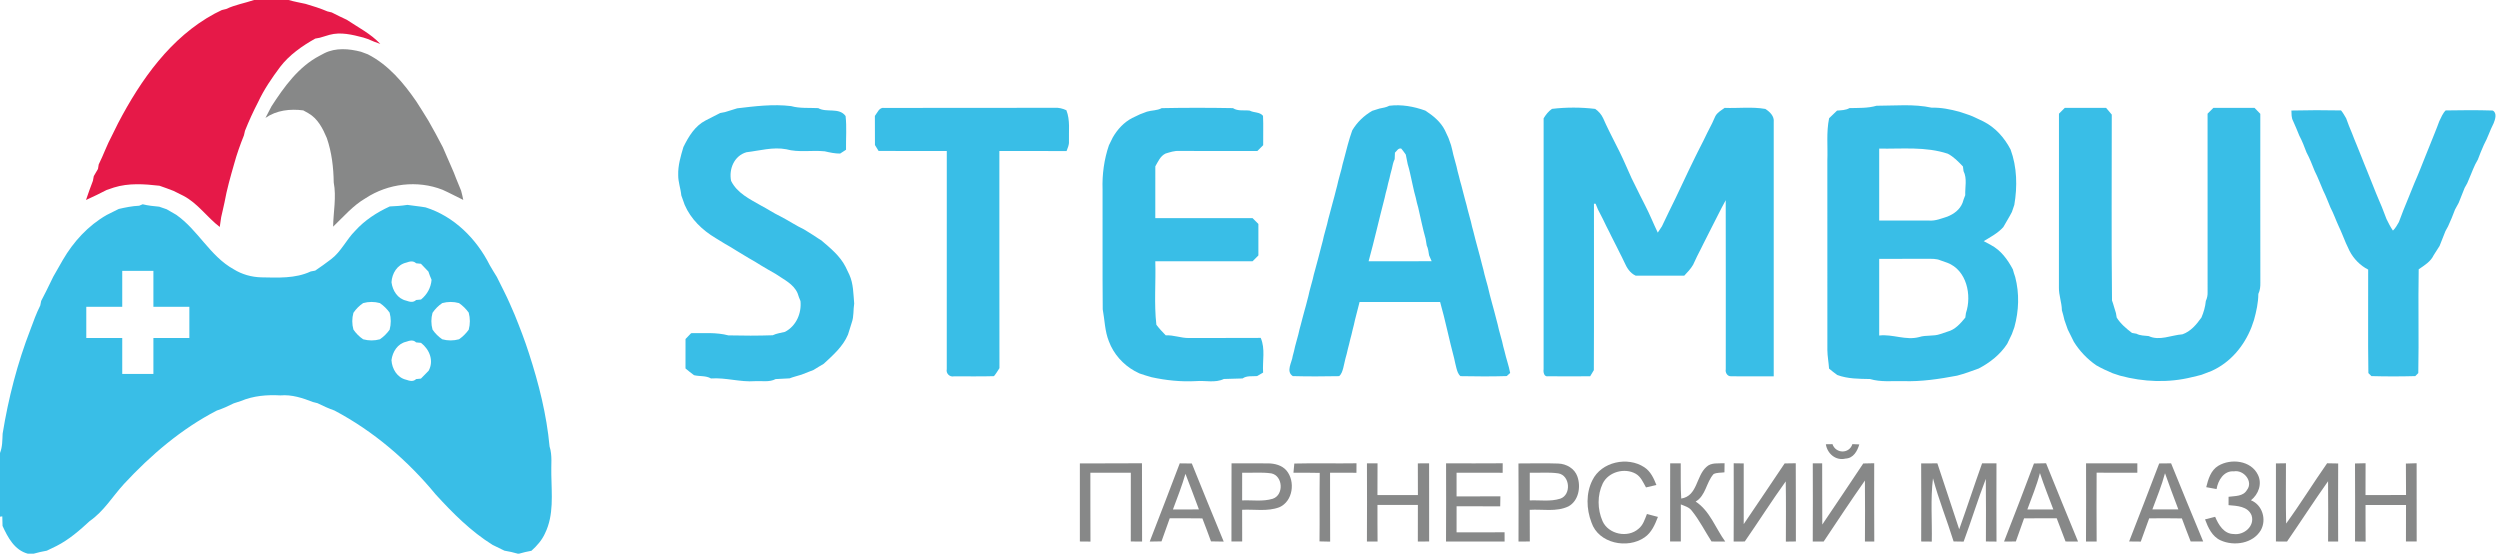 <?xml version="1.0" encoding="UTF-8" ?>
<!DOCTYPE svg PUBLIC "-//W3C//DTD SVG 1.1//EN" "http://www.w3.org/Graphics/SVG/1.1/DTD/svg11.dtd">
<svg width="1043pt" height="231pt" viewBox="0 0 1043 231" version="1.1" xmlns="http://www.w3.org/2000/svg">
<g id="#e61948ff">
<path fill="#e61948" opacity="1.00" d=" M 106.00 0.00 L 120.37 0.00 C 122.71 0.68 125.11 1.09 127.49 1.62 C 130.57 2.52 133.64 3.49 136.59 4.75 C 137.05 4.86 137.95 5.08 138.40 5.19 C 140.47 6.25 142.55 7.28 144.67 8.25 C 149.44 11.44 154.71 14.08 158.66 18.33 C 156.88 17.74 155.14 17.03 153.43 16.27 C 152.96 16.12 152.03 15.81 151.57 15.66 C 146.98 14.47 142.15 13.24 137.44 14.54 C 136.10 14.94 134.75 15.32 133.43 15.74 C 132.95 15.83 131.99 16.01 131.52 16.10 C 126.03 19.19 120.74 22.87 116.87 27.92 C 113.42 32.54 110.13 37.33 107.69 42.58 C 105.66 46.48 103.84 50.47 102.21 54.55 C 102.10 55.02 101.88 55.98 101.77 56.46 C 100.20 60.38 98.77 64.37 97.66 68.46 C 96.15 73.73 94.64 79.01 93.67 84.42 C 93.16 86.48 92.81 88.58 92.27 90.64 C 92.07 91.99 91.87 93.34 91.68 94.69 C 86.36 90.63 82.53 84.83 76.50 81.68 C 75.14 81.01 73.79 80.33 72.43 79.65 C 70.48 78.88 68.51 78.18 66.53 77.49 C 60.25 76.77 53.64 76.30 47.51 78.23 C 46.50 78.59 45.49 78.94 44.47 79.27 C 43.11 79.95 41.75 80.64 40.39 81.32 C 38.90 82.05 37.39 82.76 35.88 83.44 C 36.82 80.77 37.70 78.07 38.76 75.44 C 38.85 74.94 39.04 73.96 39.13 73.47 C 39.71 72.47 40.30 71.48 40.88 70.48 C 40.96 70.02 41.10 69.08 41.18 68.61 C 43.16 64.66 44.60 60.45 46.71 56.56 C 47.58 54.83 48.44 53.11 49.28 51.37 C 58.75 33.28 71.21 15.56 89.56 5.68 C 90.56 5.19 91.56 4.69 92.56 4.19 C 93.02 4.08 93.93 3.86 94.38 3.75 C 98.08 1.98 102.15 1.31 106.00 0.00 Z" />
</g>
<g id="#878888ff">
<path fill="#878888" opacity="1.00" d=" M 135.35 22.19 C 140.14 19.82 145.59 20.30 150.60 21.59 C 151.54 21.94 152.49 22.29 153.44 22.65 C 162.02 27.02 168.37 34.57 173.73 42.38 C 175.40 45.05 177.14 47.67 178.74 50.37 C 180.83 54.01 182.82 57.71 184.75 61.44 C 185.98 64.13 187.05 66.89 188.29 69.58 C 189.03 71.19 189.69 72.85 190.31 74.51 C 190.99 76.19 191.66 77.87 192.37 79.54 C 192.72 80.82 193.02 82.11 193.28 83.41 C 190.38 82.03 187.56 80.47 184.62 79.17 C 174.16 75.06 161.94 76.53 152.56 82.67 C 147.27 85.73 143.34 90.41 138.98 94.56 C 139.07 88.41 140.40 82.24 139.23 76.11 C 139.14 69.84 138.40 63.57 136.36 57.61 C 134.66 53.59 132.59 49.48 128.64 47.23 C 128.11 46.94 127.05 46.34 126.52 46.05 C 121.03 45.35 115.39 45.97 110.75 49.19 C 111.59 47.59 112.44 46.00 113.25 44.39 C 118.54 36.21 124.53 27.85 133.37 23.24 C 133.87 22.98 134.86 22.46 135.35 22.19 Z" />
<path fill="#878888" opacity="1.00" d=" M 761.74 185.34 C 762.43 185.33 763.82 185.31 764.51 185.30 C 765.88 189.31 771.51 189.43 772.82 185.29 C 773.77 185.33 774.73 185.37 775.70 185.41 C 774.86 188.20 773.27 191.17 769.96 191.32 C 765.88 192.32 762.35 189.26 761.74 185.34 Z" />
<path fill="#878888" opacity="1.00" d=" M 450.52 193.33 C 459.15 193.27 467.79 193.37 476.43 193.27 C 476.51 204.16 476.41 215.04 476.48 225.92 C 474.90 225.91 473.33 225.91 471.76 225.91 C 471.79 216.35 471.76 206.79 471.78 197.23 C 466.15 197.23 460.53 197.23 454.90 197.22 C 454.94 206.80 454.87 216.37 454.94 225.95 C 453.46 225.93 451.99 225.91 450.52 225.91 C 450.55 215.05 450.56 204.19 450.52 193.33 Z" />
<path fill="#878888" opacity="1.00" d=" M 492.19 193.31 C 493.87 193.32 495.54 193.34 497.23 193.37 C 501.58 204.26 506.06 215.10 510.53 225.95 C 508.75 225.92 507.00 225.89 505.23 225.86 C 504.09 222.64 502.83 219.46 501.63 216.27 C 497.09 216.20 492.55 216.23 488.02 216.22 C 486.89 219.44 485.70 222.64 484.58 225.86 C 482.93 225.89 481.29 225.91 479.66 225.94 C 483.86 215.07 488.08 204.21 492.19 193.31 M 494.57 197.68 C 493.11 202.73 491.19 207.63 489.35 212.55 C 492.96 212.54 496.58 212.55 500.19 212.53 C 498.30 207.58 496.53 202.59 494.57 197.68 Z" />
<path fill="#878888" opacity="1.00" d=" M 513.80 193.29 C 518.88 193.36 523.97 193.26 529.06 193.32 C 531.82 193.35 534.83 194.10 536.70 196.28 C 540.54 200.83 539.43 209.20 533.69 211.64 C 528.75 213.49 523.36 212.41 518.22 212.68 C 518.23 217.09 518.22 221.50 518.24 225.91 C 516.74 225.91 515.25 225.91 513.76 225.91 C 513.80 215.04 513.73 204.16 513.80 193.29 M 518.23 197.23 C 518.22 201.07 518.23 204.92 518.22 208.77 C 522.45 208.58 526.85 209.34 530.96 208.09 C 535.72 206.55 535.29 198.47 530.38 197.49 C 526.36 196.92 522.27 197.33 518.23 197.23 Z" />
<path fill="#878888" opacity="1.00" d=" M 539.99 193.39 C 548.63 193.17 557.28 193.42 565.93 193.28 C 565.91 194.60 565.91 195.92 565.91 197.24 C 562.23 197.22 558.57 197.23 554.90 197.23 C 554.94 206.81 554.87 216.39 554.94 225.97 C 553.45 225.93 551.97 225.90 550.50 225.87 C 550.62 216.34 550.46 206.82 550.59 197.29 C 546.93 197.20 543.28 197.22 539.63 197.22 C 539.71 195.94 539.83 194.66 539.99 193.39 Z" />
<path fill="#878888" opacity="1.00" d=" M 570.29 193.30 C 571.76 193.30 573.23 193.30 574.71 193.30 C 574.67 197.72 574.69 202.13 574.67 206.55 C 580.30 206.54 585.92 206.54 591.55 206.55 C 591.53 202.14 591.55 197.73 591.52 193.32 C 593.08 193.31 594.65 193.31 596.22 193.30 C 596.24 204.17 596.21 215.04 596.24 225.91 C 594.66 225.91 593.09 225.91 591.52 225.92 C 591.56 220.84 591.54 215.75 591.54 210.67 C 585.92 210.69 580.30 210.69 574.68 210.67 C 574.70 215.76 574.65 220.84 574.72 225.92 C 573.23 225.92 571.75 225.92 570.28 225.92 C 570.35 215.05 570.32 204.18 570.29 193.30 Z" />
<path fill="#878888" opacity="1.00" d=" M 603.30 193.30 C 611.17 193.32 619.05 193.34 626.93 193.28 C 626.91 194.60 626.90 195.92 626.91 197.24 C 620.49 197.21 614.09 197.24 607.68 197.22 C 607.68 200.52 607.68 203.81 607.68 207.10 C 613.77 207.06 619.86 207.12 625.96 207.06 C 625.93 208.45 625.91 209.84 625.89 211.24 C 619.82 211.21 613.76 211.25 607.69 211.21 C 607.68 214.84 607.68 218.47 607.68 222.10 C 614.36 222.06 621.04 222.11 627.71 222.07 C 627.70 223.35 627.71 224.64 627.72 225.92 C 619.57 225.91 611.42 225.90 603.28 225.93 C 603.35 215.05 603.32 204.17 603.30 193.30 Z" />
<path fill="#878888" opacity="1.00" d=" M 633.50 193.35 C 639.02 193.35 644.54 193.19 650.06 193.39 C 653.49 193.48 656.96 195.47 658.10 198.84 C 659.61 203.12 658.62 208.93 654.36 211.26 C 649.31 213.67 643.57 212.36 638.20 212.70 C 638.24 217.10 638.22 221.50 638.24 225.91 C 636.66 225.91 635.09 225.91 633.52 225.92 C 633.54 215.07 633.59 204.21 633.50 193.35 M 638.22 197.23 C 638.22 201.08 638.22 204.92 638.22 208.77 C 642.45 208.59 646.86 209.35 650.96 208.04 C 655.68 206.40 655.01 198.24 650.07 197.48 C 646.15 196.93 642.17 197.33 638.22 197.23 Z" />
<path fill="#878888" opacity="1.00" d=" M 664.35 200.34 C 668.09 192.65 679.05 190.33 686.00 194.93 C 688.62 196.63 689.95 199.53 691.05 202.34 C 689.59 202.67 688.15 203.00 686.71 203.35 C 685.54 201.29 684.58 198.88 682.43 197.65 C 677.79 195.04 671.11 196.83 668.68 201.66 C 666.33 206.56 666.42 212.50 668.59 217.44 C 671.06 222.93 679.11 224.58 683.59 220.61 C 685.52 219.09 686.22 216.64 687.10 214.45 C 688.61 214.84 690.15 215.24 691.69 215.65 C 690.46 218.84 689.04 222.20 686.11 224.20 C 678.96 229.16 666.89 226.75 663.96 217.97 C 661.82 212.36 661.61 205.78 664.35 200.34 Z" />
<path fill="#878888" opacity="1.00" d=" M 696.80 193.30 C 698.25 193.30 699.72 193.30 701.20 193.29 C 701.28 198.20 701.08 203.11 701.41 208.00 C 708.20 206.93 707.58 198.68 711.87 194.84 C 713.89 192.85 716.91 193.42 719.49 193.26 C 719.47 194.21 719.45 196.11 719.44 197.06 C 717.93 197.28 716.31 197.09 714.92 197.77 C 711.81 201.21 711.71 206.75 707.43 209.25 C 713.40 213.18 715.71 220.35 719.77 225.93 C 717.85 225.91 715.95 225.91 714.05 225.91 C 711.32 221.65 709.03 217.07 705.85 213.12 C 704.74 211.60 702.88 211.11 701.24 210.44 C 701.21 215.60 701.22 220.75 701.24 225.91 C 699.74 225.91 698.25 225.91 696.76 225.91 C 696.80 215.04 696.74 204.17 696.80 193.30 Z" />
<path fill="#878888" opacity="1.00" d=" M 723.30 193.28 C 724.68 193.30 726.08 193.32 727.48 193.34 C 727.44 201.78 727.44 210.22 727.48 218.66 C 733.25 210.27 738.83 201.76 744.55 193.34 C 746.09 193.32 747.63 193.30 749.19 193.27 C 749.28 204.15 749.19 215.02 749.24 225.90 C 747.84 225.91 746.44 225.93 745.06 225.96 C 745.08 217.58 745.16 209.20 745.01 200.83 C 739.10 209.04 733.69 217.60 727.92 225.91 C 726.36 225.91 724.82 225.92 723.28 225.93 C 723.35 215.04 723.31 204.16 723.30 193.28 Z" />
<path fill="#878888" opacity="1.00" d=" M 756.29 193.30 C 757.59 193.30 758.90 193.30 760.21 193.30 C 760.26 201.81 760.19 210.32 760.26 218.84 C 766.00 210.37 771.68 201.87 777.35 193.36 C 778.86 193.32 780.38 193.29 781.92 193.26 C 781.92 204.15 781.87 215.05 781.95 225.94 C 780.64 225.93 779.34 225.93 778.05 225.94 C 778.10 217.45 778.12 208.97 778.04 200.48 C 772.17 208.86 766.52 217.40 760.84 225.92 C 759.31 225.91 757.79 225.92 756.28 225.92 C 756.35 215.05 756.32 204.18 756.29 193.30 Z" />
<path fill="#878888" opacity="1.00" d=" M 801.51 193.33 C 803.76 193.32 806.01 193.31 808.27 193.31 C 811.26 202.50 814.42 211.64 817.38 220.83 C 820.65 211.69 823.66 202.45 826.93 193.30 C 828.92 193.31 830.92 193.30 832.93 193.29 C 832.91 204.18 832.88 215.06 832.94 225.95 C 831.46 225.93 829.98 225.91 828.52 225.90 C 828.53 217.20 828.61 208.49 828.48 199.79 C 825.15 208.43 822.45 217.29 819.23 225.96 C 817.82 225.93 816.43 225.91 815.04 225.89 C 812.31 217.07 808.82 208.48 806.44 199.55 C 805.36 208.30 806.12 217.15 805.94 225.95 C 804.46 225.93 802.99 225.91 801.52 225.91 C 801.55 215.05 801.56 204.19 801.51 193.33 Z" />
<path fill="#878888" opacity="1.00" d=" M 848.57 193.37 C 850.24 193.33 851.92 193.30 853.62 193.27 C 858.00 204.19 862.49 215.06 866.96 225.94 C 865.22 225.92 863.48 225.91 861.75 225.91 C 860.51 222.68 859.27 219.46 858.06 216.23 C 853.51 216.23 848.97 216.20 844.44 216.26 C 843.30 219.48 842.15 222.69 841.01 225.91 C 839.36 225.91 837.72 225.91 836.09 225.92 C 840.31 215.10 844.52 204.26 848.57 193.37 M 845.81 212.54 C 849.42 212.54 853.03 212.54 856.65 212.55 C 854.76 207.49 852.73 202.49 851.06 197.35 C 849.75 202.56 847.63 207.50 845.81 212.54 Z" />
<path fill="#878888" opacity="1.00" d=" M 870.30 193.30 C 877.43 193.33 884.56 193.33 891.70 193.30 C 891.69 194.60 891.69 195.90 891.70 197.21 C 886.04 197.23 880.37 197.25 874.71 197.20 C 874.68 206.77 874.65 216.35 874.72 225.92 C 873.23 225.92 871.75 225.92 870.28 225.92 C 870.35 215.05 870.32 204.17 870.30 193.30 Z" />
<path fill="#878888" opacity="1.00" d=" M 900.82 193.35 C 902.46 193.33 904.11 193.31 905.78 193.30 C 910.24 204.17 914.61 215.08 919.17 225.91 C 917.42 225.91 915.68 225.91 913.95 225.91 C 912.72 222.70 911.44 219.51 910.28 216.28 C 905.73 216.19 901.18 216.21 896.64 216.25 C 895.50 219.50 894.31 222.72 893.13 225.95 C 891.50 225.92 889.88 225.91 888.27 225.90 C 892.55 215.09 896.63 204.20 900.82 193.35 M 903.24 197.43 C 901.87 202.59 899.81 207.53 897.97 212.53 C 901.58 212.55 905.19 212.55 908.81 212.53 C 906.93 207.50 904.99 202.50 903.24 197.43 Z" />
<path fill="#878888" opacity="1.00" d=" M 925.47 194.33 C 930.74 191.17 939.09 192.09 941.99 198.06 C 943.87 201.83 942.25 206.23 939.09 208.71 C 943.88 210.65 945.69 216.75 943.23 221.18 C 939.94 226.79 932.04 227.98 926.45 225.44 C 922.89 223.85 921.22 220.11 919.94 216.69 C 921.34 216.33 922.74 215.97 924.16 215.61 C 925.55 218.92 927.82 222.77 931.89 222.79 C 936.15 223.39 940.82 219.48 939.35 215.00 C 937.80 211.17 933.22 211.05 929.75 210.75 C 929.74 209.58 929.74 208.42 929.76 207.26 C 932.44 206.88 935.84 207.17 937.41 204.45 C 940.22 200.92 936.06 195.91 932.02 196.64 C 927.78 196.29 925.36 200.40 924.75 204.04 C 923.30 203.78 921.87 203.52 920.44 203.25 C 921.26 199.93 922.33 196.22 925.47 194.33 Z" />
<path fill="#878888" opacity="1.00" d=" M 949.52 193.34 C 950.90 193.32 952.29 193.30 953.70 193.28 C 953.71 201.66 953.58 210.04 953.78 218.42 C 959.74 210.22 965.06 201.58 970.87 193.28 C 972.40 193.30 973.94 193.33 975.49 193.36 C 975.42 204.21 975.45 215.06 975.48 225.92 C 974.07 225.91 972.67 225.92 971.28 225.92 C 971.33 217.54 971.35 209.15 971.27 200.77 C 965.40 209.04 959.91 217.58 954.15 225.93 C 952.60 225.92 951.05 225.91 949.52 225.91 C 949.55 215.06 949.56 204.20 949.52 193.34 Z" />
<path fill="#878888" opacity="1.00" d=" M 982.51 193.36 C 983.97 193.32 985.43 193.29 986.92 193.26 C 986.90 197.68 986.92 202.11 986.89 206.54 C 992.53 206.54 998.16 206.56 1003.80 206.52 C 1003.75 202.14 1003.79 197.77 1003.74 193.40 C 1005.22 193.35 1006.71 193.30 1008.22 193.26 C 1008.24 204.14 1008.21 215.03 1008.24 225.91 C 1006.73 225.91 1005.24 225.91 1003.76 225.91 C 1003.78 220.84 1003.75 215.76 1003.79 210.69 C 998.15 210.68 992.52 210.69 986.90 210.68 C 986.93 215.77 986.88 220.86 986.94 225.95 C 985.46 225.93 983.98 225.91 982.52 225.90 C 982.55 215.06 982.57 204.21 982.51 193.36 Z" />
</g>
<g id="#39bee7ff">
<path fill="#39bee7" opacity="1.00" d=" M 307.57 45.19 C 315.01 44.31 322.51 43.36 330.02 44.26 C 333.72 45.29 337.58 44.92 341.37 45.11 C 344.86 47.12 350.06 44.68 352.78 48.41 C 353.30 53.07 352.89 57.79 352.96 62.48 C 352.34 62.88 351.11 63.67 350.50 64.07 C 348.31 64.08 346.19 63.62 344.09 63.13 C 338.73 62.57 333.24 63.73 327.98 62.26 C 322.43 61.23 316.92 62.87 311.43 63.51 C 306.29 64.99 304.03 70.50 305.01 75.46 C 307.50 80.53 312.74 83.04 317.41 85.71 C 320.19 87.15 322.77 88.93 325.61 90.28 C 328.93 91.98 332.03 94.10 335.42 95.70 C 336.83 96.52 338.18 97.44 339.58 98.29 C 340.58 98.98 341.60 99.65 342.65 100.28 C 346.46 103.54 350.46 106.76 352.78 111.34 C 353.27 112.45 353.81 113.53 354.36 114.63 C 356.07 118.43 356.00 122.59 356.37 126.65 C 355.94 129.27 356.28 132.02 355.36 134.55 C 354.83 136.23 354.27 137.90 353.78 139.60 C 351.68 144.58 347.55 148.17 343.67 151.76 C 342.23 152.58 340.84 153.49 339.41 154.34 C 337.73 154.99 336.03 155.62 334.37 156.31 C 332.72 156.85 331.02 157.21 329.41 157.85 C 327.47 157.97 325.54 158.02 323.60 158.15 C 320.95 159.55 317.86 158.85 315.00 159.02 C 308.80 159.49 302.83 157.46 296.62 157.89 C 294.47 156.64 291.88 157.10 289.55 156.53 C 288.32 155.64 287.15 154.68 285.99 153.72 C 286.01 149.62 286.00 145.53 286.00 141.44 C 286.78 140.63 287.56 139.81 288.34 139.00 C 293.53 139.06 298.80 138.57 303.88 139.92 C 310.04 140.07 316.22 140.08 322.38 139.87 C 323.98 139.09 325.77 138.89 327.49 138.45 C 332.18 136.01 334.46 130.73 333.96 125.60 C 333.50 124.53 333.10 123.45 332.76 122.36 C 331.07 118.40 326.92 116.61 323.60 114.28 C 321.49 113.17 319.50 111.86 317.42 110.69 C 315.78 109.65 314.12 108.63 312.41 107.70 C 310.74 106.70 309.10 105.66 307.42 104.69 C 305.78 103.65 304.12 102.63 302.43 101.70 C 301.14 100.89 299.83 100.11 298.54 99.32 C 293.01 96.02 288.24 91.45 285.65 85.47 C 285.17 84.15 284.74 82.82 284.24 81.52 C 283.98 78.65 282.90 75.91 282.95 73.02 C 282.82 69.02 284.00 65.13 285.12 61.34 C 287.28 56.96 289.90 52.55 294.40 50.24 C 296.42 49.22 298.45 48.21 300.46 47.15 C 300.96 47.06 301.95 46.86 302.44 46.77 C 304.13 46.18 305.88 45.79 307.57 45.19 Z" />
<path fill="#39bee7" opacity="1.00" d=" M 579.62 44.12 C 584.73 43.48 589.83 44.42 594.64 46.14 C 597.88 48.25 601.03 50.79 602.80 54.32 C 603.28 55.42 603.80 56.52 604.33 57.61 C 604.69 58.57 605.03 59.55 605.36 60.53 C 605.74 61.83 606.01 63.15 606.31 64.48 C 606.84 66.14 607.15 67.87 607.68 69.53 C 607.98 70.86 608.26 72.20 608.66 73.50 C 608.98 74.82 609.30 76.15 609.71 77.45 C 610.19 79.49 610.79 81.49 611.29 83.53 C 611.69 84.83 611.99 86.16 612.32 87.49 C 612.84 89.15 613.15 90.87 613.68 92.53 C 613.98 93.86 614.27 95.19 614.67 96.49 C 615.79 101.18 617.20 105.80 618.33 110.49 C 618.73 111.79 619.01 113.13 619.32 114.46 C 619.83 116.12 620.17 117.82 620.70 119.48 C 621.74 124.19 623.19 128.80 624.34 133.49 C 624.73 134.79 625.01 136.13 625.32 137.46 C 625.83 139.12 626.17 140.83 626.69 142.49 C 626.98 143.83 627.28 145.17 627.68 146.49 C 628.36 149.55 629.47 152.51 630.04 155.60 C 629.69 155.93 628.97 156.57 628.61 156.90 C 622.19 157.11 615.74 157.04 609.31 156.93 C 608.28 156.05 607.94 154.75 607.60 153.51 C 607.25 152.19 606.97 150.85 606.68 149.52 C 604.59 141.72 603.03 133.77 600.82 126.00 C 589.61 126.00 578.41 126.00 567.21 126.00 C 566.53 128.49 565.97 131.01 565.29 133.50 C 564.99 134.84 564.72 136.20 564.33 137.52 C 564.01 138.87 563.73 140.22 563.33 141.54 C 563.01 142.89 562.71 144.23 562.33 145.56 C 562.02 146.90 561.74 148.25 561.32 149.56 C 561.01 150.88 560.74 152.21 560.40 153.53 C 560.05 154.77 559.71 156.06 558.68 156.93 C 552.25 157.05 545.79 157.09 539.36 156.91 C 536.35 154.97 539.02 151.17 539.33 148.49 C 539.73 147.18 540.01 145.85 540.31 144.52 C 540.83 142.86 541.15 141.14 541.68 139.47 C 541.98 138.15 542.27 136.82 542.67 135.53 C 543.16 133.49 543.76 131.48 544.28 129.45 C 544.68 128.15 545.00 126.82 545.34 125.50 C 545.73 124.19 546.01 122.85 546.31 121.52 C 546.83 119.86 547.15 118.14 547.68 116.47 C 547.98 115.15 548.27 113.82 548.68 112.53 C 549.56 109.18 550.52 105.86 551.33 102.49 C 551.73 101.19 552.01 99.85 552.31 98.52 C 552.83 96.86 553.15 95.14 553.68 93.47 C 553.98 92.15 554.27 90.82 554.67 89.52 C 555.49 86.16 556.53 82.86 557.33 79.49 C 557.73 78.19 558.00 76.85 558.31 75.53 C 558.83 73.86 559.14 72.14 559.68 70.48 C 559.98 69.15 560.27 67.81 560.68 66.51 C 561.75 62.44 562.73 58.35 564.16 54.39 C 566.19 50.97 569.05 48.23 572.49 46.24 C 573.49 45.95 574.50 45.63 575.50 45.29 C 576.89 45.00 578.34 44.81 579.62 44.12 M 581.97 63.70 C 581.94 64.37 581.89 65.72 581.86 66.39 C 581.23 67.67 580.97 69.09 580.67 70.47 C 580.28 71.79 579.97 73.13 579.67 74.47 C 579.27 75.79 578.98 77.14 578.69 78.48 C 578.28 79.80 577.99 81.16 577.69 82.51 C 575.38 91.32 573.40 100.23 570.98 109.01 C 579.75 108.97 588.52 109.03 597.29 108.98 C 597.02 108.37 596.49 107.15 596.22 106.54 C 595.99 105.14 595.85 103.70 595.23 102.41 C 595.06 101.46 594.91 100.52 594.76 99.58 C 593.53 95.30 592.70 90.92 591.68 86.59 C 591.25 85.26 590.97 83.89 590.67 82.53 C 589.70 79.22 589.14 75.81 588.33 72.47 C 588.01 71.13 587.72 69.78 587.29 68.47 C 587.03 67.14 586.79 65.81 586.49 64.49 C 585.90 63.63 585.27 62.79 584.61 61.99 C 583.33 61.66 582.76 63.00 581.97 63.70 Z" />
<path fill="#39bee7" opacity="1.00" d=" M 771.60 45.10 C 775.38 45.00 779.21 45.19 782.89 44.12 C 790.56 44.12 798.38 43.29 805.93 44.93 C 809.86 44.81 813.70 45.61 817.49 46.63 C 818.50 46.95 819.51 47.29 820.53 47.64 C 822.22 48.17 823.84 48.90 825.43 49.69 C 825.95 49.94 826.97 50.42 827.48 50.67 C 832.49 53.20 836.24 57.45 838.81 62.37 C 841.53 69.72 841.67 77.86 840.37 85.49 C 840.04 86.47 839.70 87.45 839.37 88.42 C 838.27 90.59 836.96 92.63 835.78 94.75 C 833.51 97.29 830.47 98.85 827.61 100.60 C 828.60 101.15 829.61 101.69 830.63 102.23 C 834.81 104.45 837.59 108.29 839.76 112.38 C 840.04 113.44 840.36 114.50 840.74 115.54 C 842.54 122.46 842.29 129.63 840.40 136.50 C 840.05 137.48 839.70 138.45 839.34 139.42 C 838.69 140.78 838.03 142.12 837.39 143.47 C 834.47 147.93 830.20 151.30 825.51 153.74 C 822.54 154.82 819.57 155.93 816.51 156.72 C 809.07 158.13 801.55 159.27 793.95 159.00 C 789.34 158.91 784.64 159.47 780.16 158.13 C 775.54 158.04 770.91 158.08 766.51 156.45 C 765.32 155.61 764.19 154.70 763.08 153.78 C 762.92 151.20 762.41 148.66 762.38 146.08 C 762.40 119.72 762.39 93.36 762.37 67.00 C 762.60 61.10 761.89 55.15 763.11 49.32 C 764.20 48.25 765.30 47.19 766.42 46.14 C 768.17 45.99 770.01 46.01 771.60 45.10 M 784.00 62.00 C 784.00 72.00 784.00 82.00 784.00 92.00 C 790.99 92.00 797.98 92.00 804.98 92.02 C 807.57 92.18 809.99 91.14 812.42 90.38 C 815.18 89.28 817.63 87.49 818.77 84.64 C 819.09 83.55 819.47 82.48 819.90 81.43 C 819.77 78.11 820.76 74.48 819.19 71.40 C 819.13 70.91 819.00 69.94 818.94 69.45 C 817.04 67.45 815.10 65.43 812.64 64.14 C 803.37 61.07 793.58 62.17 784.00 62.00 M 784.00 108.00 C 784.00 118.66 784.00 129.32 784.00 139.98 C 789.63 139.30 795.10 142.13 800.69 140.62 C 803.55 139.69 806.66 140.40 809.49 139.37 C 810.48 139.04 811.47 138.71 812.47 138.37 C 815.69 137.55 817.91 134.96 819.93 132.50 C 820.00 132.03 820.13 131.08 820.19 130.60 C 822.71 123.19 820.52 112.69 812.43 109.63 C 811.47 109.28 810.52 108.95 809.58 108.63 C 807.82 107.85 805.86 108.00 804.01 107.97 C 797.33 108.02 790.67 107.99 784.00 108.00 Z" />
<path fill="#39bee7" opacity="1.00" d=" M 365.00 48.37 C 366.06 47.02 366.81 44.64 368.96 45.03 C 392.64 44.95 416.31 45.05 439.98 44.98 C 441.69 44.84 443.34 45.28 444.89 45.99 C 446.54 50.16 445.84 54.69 445.97 59.05 C 446.07 60.46 445.43 61.74 444.97 63.03 C 435.63 62.97 426.29 63.01 416.94 63.00 C 416.96 93.20 416.91 123.39 416.97 153.59 C 416.24 154.72 415.56 155.90 414.68 156.93 C 409.11 157.12 403.53 156.96 397.97 157.01 C 396.20 157.41 394.57 155.76 394.99 154.01 C 395.01 123.67 395.00 93.34 395.00 63.00 C 385.51 62.98 376.03 63.03 366.54 62.97 C 366.17 62.36 365.41 61.12 365.03 60.51 C 364.98 56.46 365.00 52.42 365.00 48.37 Z" />
<path fill="#39bee7" opacity="1.00" d=" M 484.65 45.12 C 494.55 44.92 504.47 44.93 514.37 45.11 C 516.46 46.48 519.05 45.86 521.39 46.15 C 523.16 47.11 525.55 46.63 526.93 48.32 C 527.14 52.39 526.93 56.48 527.00 60.57 C 526.18 61.37 525.37 62.18 524.57 63.00 C 513.70 62.99 502.84 63.01 491.98 62.98 C 489.99 62.84 488.12 63.51 486.26 64.06 C 484.06 65.13 483.15 67.42 482.00 69.40 C 482.00 76.60 481.98 83.80 481.99 91.00 C 495.51 91.00 509.04 91.00 522.57 91.00 C 523.37 91.81 524.18 92.63 525.00 93.43 C 525.00 97.81 525.00 102.19 525.00 106.57 C 524.18 107.37 523.37 108.18 522.57 109.00 C 509.04 109.00 495.51 109.00 481.99 109.00 C 482.26 117.82 481.43 126.73 482.44 135.49 C 483.62 137.06 484.97 138.50 486.35 139.91 C 489.63 139.72 492.72 141.07 495.99 141.02 C 505.98 140.97 515.98 141.04 525.97 140.97 C 527.96 145.52 526.64 150.64 526.97 155.44 C 526.34 155.81 525.09 156.54 524.47 156.90 C 522.42 157.07 520.18 156.64 518.39 157.89 C 515.79 158.01 513.19 157.99 510.59 158.11 C 506.99 159.86 502.80 158.67 498.95 159.00 C 492.72 159.33 486.54 158.70 480.47 157.38 C 478.76 156.91 477.06 156.38 475.39 155.80 C 474.88 155.54 473.87 155.04 473.37 154.78 C 468.50 152.06 464.57 147.65 462.63 142.41 C 460.91 138.15 460.89 133.51 460.06 129.05 C 459.91 112.37 460.05 95.69 459.99 79.01 C 459.78 72.79 460.63 66.51 462.64 60.62 C 463.17 59.54 463.72 58.46 464.24 57.36 C 466.17 54.00 468.88 51.03 472.35 49.23 C 473.44 48.73 474.52 48.20 475.61 47.68 C 476.56 47.30 477.52 46.94 478.49 46.59 C 480.51 45.97 482.75 46.17 484.65 45.12 Z" />
<path fill="#39bee7" opacity="1.00" d=" M 647.49 45.42 C 653.43 44.72 659.56 44.72 665.51 45.43 C 666.94 46.42 668.08 47.72 668.82 49.30 C 669.58 51.08 670.44 52.81 671.28 54.56 C 671.53 55.07 672.03 56.08 672.29 56.59 C 673.44 58.85 674.55 61.14 675.72 63.40 C 677.51 67.00 679.02 70.73 680.71 74.38 C 681.91 76.78 683.11 79.18 684.28 81.60 C 684.96 82.92 685.63 84.25 686.30 85.59 C 688.24 89.33 689.80 93.25 691.62 97.05 C 692.05 96.40 692.91 95.10 693.34 94.45 C 694.28 92.41 695.27 90.39 696.26 88.37 C 700.07 80.78 703.51 73.02 707.29 65.41 C 707.54 64.91 708.03 63.91 708.28 63.41 C 709.09 61.81 709.89 60.20 710.72 58.60 C 711.22 57.53 711.76 56.47 712.28 55.40 C 712.96 54.07 713.63 52.74 714.31 51.41 C 714.75 50.45 715.19 49.49 715.62 48.52 C 716.45 46.91 718.10 46.05 719.52 45.01 C 725.16 45.22 730.89 44.48 736.49 45.44 C 738.38 46.65 740.28 48.45 740.00 50.92 C 740.00 86.28 740.00 121.64 740.00 157.00 C 734.02 156.95 728.05 157.08 722.08 156.97 C 720.64 157.02 719.69 155.37 719.99 154.05 C 719.98 130.55 720.04 107.04 719.97 83.53 C 717.77 87.50 715.83 91.60 713.73 95.62 C 713.04 96.95 712.36 98.28 711.71 99.62 C 711.46 100.12 710.96 101.10 710.71 101.59 C 710.46 102.09 709.96 103.09 709.72 103.59 C 708.54 105.86 707.40 108.14 706.36 110.47 C 705.37 112.17 704.01 113.60 702.67 115.01 C 695.91 114.98 689.15 115.01 682.39 115.00 C 680.01 113.90 678.69 111.70 677.68 109.40 C 677.44 108.90 676.96 107.90 676.72 107.40 C 676.46 106.90 675.96 105.91 675.71 105.41 C 675.46 104.91 674.97 103.91 674.72 103.41 C 673.89 101.81 673.10 100.19 672.28 98.59 C 672.03 98.09 671.54 97.09 671.30 96.58 C 671.05 96.09 670.54 95.11 670.29 94.62 C 669.76 93.54 669.23 92.47 668.73 91.40 C 668.02 90.07 667.34 88.74 666.67 87.40 C 666.42 86.80 665.94 85.60 665.69 85.01 L 665.00 84.98 C 664.96 108.13 665.07 131.28 664.95 154.43 C 664.57 155.07 663.80 156.34 663.42 156.98 C 657.58 156.98 651.74 157.06 645.91 156.98 C 644.16 157.33 643.80 155.29 643.99 154.05 C 644.01 119.15 644.00 84.26 644.00 49.37 C 644.91 47.85 646.01 46.44 647.49 45.42 Z" />
<path fill="#39bee7" opacity="1.00" d=" M 861.43 45.00 C 867.17 45.00 872.91 45.00 878.66 45.00 C 879.43 45.94 880.23 46.87 881.03 47.81 C 881.05 73.66 880.85 99.52 881.13 125.37 C 881.78 127.08 882.16 128.89 882.77 130.62 C 882.85 131.09 883.01 132.02 883.09 132.49 C 884.71 135.10 887.05 137.05 889.47 138.90 C 889.94 138.98 890.87 139.14 891.34 139.23 C 892.90 140.08 894.70 140.00 896.43 140.21 C 900.93 142.33 905.86 139.81 910.50 139.48 C 913.95 138.30 916.38 135.37 918.43 132.49 C 919.38 130.28 920.05 127.97 920.27 125.56 C 920.80 124.42 921.05 123.23 921.01 121.97 C 920.99 97.13 921.01 72.28 921.00 47.43 C 921.80 46.63 922.62 45.82 923.43 45.00 C 929.15 45.00 934.86 45.00 940.59 45.00 C 941.37 45.84 942.18 46.67 943.00 47.49 C 943.01 71.00 942.97 94.51 943.02 118.02 C 943.06 119.60 942.87 121.19 942.18 122.62 C 942.15 126.32 941.35 129.93 940.37 133.48 C 940.03 134.48 939.69 135.47 939.34 136.46 C 936.23 144.40 930.50 151.26 922.62 154.78 C 921.22 155.31 919.84 155.86 918.46 156.37 C 917.16 156.74 915.85 157.02 914.56 157.33 C 904.67 159.81 894.29 159.38 884.47 156.73 C 883.45 156.36 882.44 156.03 881.43 155.73 C 879.07 154.73 876.73 153.67 874.52 152.38 C 870.81 149.81 867.62 146.46 865.23 142.63 C 864.38 140.90 863.50 139.19 862.67 137.46 C 862.17 136.16 861.76 134.84 861.29 133.54 C 860.96 132.16 860.65 130.79 860.22 129.45 C 860.18 126.23 858.92 123.18 858.98 119.96 C 859.02 95.79 858.99 71.61 859.00 47.43 C 859.81 46.63 860.62 45.82 861.43 45.00 Z" />
<path fill="#39bee7" opacity="1.00" d=" M 955.97 46.11 C 962.87 45.94 969.79 45.93 976.69 46.07 C 977.52 47.07 978.14 48.22 978.81 49.34 C 979.58 51.45 980.36 53.57 981.27 55.63 C 981.93 57.30 982.55 58.97 983.27 60.62 C 983.95 62.28 984.57 63.96 985.28 65.62 C 985.95 67.27 986.57 68.95 987.28 70.60 C 987.96 72.26 988.60 73.94 989.29 75.61 C 989.97 77.26 990.59 78.93 991.28 80.59 C 992.13 82.51 992.85 84.49 993.73 86.41 C 994.40 88.06 995.01 89.74 995.66 91.41 C 996.47 93.05 997.28 94.69 998.33 96.20 C 999.40 95.21 1000.07 93.90 1000.81 92.65 C 1001.44 90.98 1002.05 89.29 1002.72 87.63 C 1003.61 85.56 1004.39 83.45 1005.27 81.38 C 1005.95 79.73 1006.58 78.06 1007.28 76.41 C 1008.17 74.51 1008.89 72.53 1009.72 70.60 C 1010.39 68.93 1011.01 67.25 1011.71 65.60 C 1012.39 63.94 1013.01 62.26 1013.72 60.61 C 1014.40 58.96 1015.03 57.28 1015.72 55.62 C 1016.42 53.96 1017.03 52.27 1017.67 50.58 C 1018.44 49.02 1019.07 47.33 1020.33 46.07 C 1026.86 45.95 1033.42 45.90 1039.95 46.11 C 1041.87 47.08 1041.00 49.84 1040.34 51.43 C 1038.83 54.36 1037.86 57.53 1036.27 60.42 C 1035.36 62.45 1034.52 64.52 1033.75 66.60 C 1033.48 67.09 1032.94 68.08 1032.67 68.57 C 1031.45 71.15 1030.51 73.83 1029.34 76.43 C 1029.07 76.92 1028.51 77.91 1028.24 78.40 C 1027.41 80.47 1026.58 82.54 1025.77 84.61 C 1025.24 85.55 1024.73 86.49 1024.23 87.44 C 1023.32 89.80 1022.42 92.15 1021.33 94.43 C 1021.06 94.93 1020.51 95.92 1020.24 96.42 C 1019.43 98.49 1018.64 100.56 1017.79 102.60 C 1016.95 103.87 1016.14 105.16 1015.34 106.45 C 1014.07 109.18 1011.45 110.72 1009.08 112.35 C 1008.81 126.78 1009.20 141.22 1008.91 155.65 C 1008.59 155.96 1007.96 156.59 1007.64 156.91 C 1001.55 157.08 995.44 157.08 989.35 156.91 C 989.04 156.59 988.41 155.96 988.09 155.65 C 987.86 141.26 988.07 126.86 988.00 112.47 C 984.66 110.78 981.93 107.96 980.22 104.66 C 979.72 103.56 979.19 102.48 978.70 101.40 C 977.69 99.06 976.81 96.68 975.71 94.40 C 974.51 91.82 973.60 89.11 972.27 86.59 C 971.27 84.25 970.42 81.85 969.27 79.58 C 968.07 76.85 967.06 74.04 965.70 71.39 C 964.64 68.75 963.63 66.08 962.27 63.58 C 961.37 61.20 960.47 58.82 959.27 56.58 C 958.41 54.52 957.61 52.44 956.66 50.43 C 955.94 49.10 956.04 47.57 955.97 46.11 Z" />
<path fill="#39bee7" opacity="1.00" d=" M 58.07 85.83 C 58.43 85.68 59.16 85.37 59.53 85.22 C 61.79 85.79 64.11 86.02 66.42 86.23 C 67.46 86.61 68.50 86.96 69.55 87.31 C 70.86 88.07 72.17 88.83 73.49 89.59 C 82.66 95.97 87.60 106.87 97.50 112.34 C 100.97 114.49 104.93 115.60 109.00 115.71 C 115.92 115.83 123.20 116.28 129.64 113.25 C 130.11 113.17 131.04 112.99 131.50 112.90 C 133.77 111.40 135.95 109.78 138.12 108.15 C 142.34 104.98 144.49 99.95 148.19 96.28 C 152.17 91.87 157.23 88.60 162.60 86.13 C 165.06 86.02 167.52 85.87 169.96 85.48 C 172.48 85.87 175.04 86.07 177.56 86.52 C 189.44 90.25 198.81 99.64 204.31 110.60 C 205.25 112.28 206.29 113.90 207.29 115.54 C 208.30 117.54 209.31 119.55 210.29 121.56 C 211.93 124.79 213.34 128.12 214.77 131.44 C 216.91 136.71 218.95 142.03 220.69 147.45 C 224.79 160.07 228.06 173.04 229.28 186.27 C 230.50 190.05 229.87 194.06 230.01 197.95 C 230.12 206.19 231.14 214.83 227.39 222.49 C 226.11 225.36 224.03 227.70 221.72 229.78 C 219.97 230.10 218.23 230.50 216.53 231.00 L 216.04 231.00 C 214.20 230.45 212.33 230.05 210.45 229.74 C 208.81 228.92 207.16 228.11 205.51 227.33 C 196.47 221.70 188.89 214.08 181.75 206.26 C 170.08 192.09 155.81 179.87 139.54 171.27 C 137.10 170.41 134.75 169.35 132.44 168.20 C 131.98 168.08 131.05 167.85 130.59 167.73 C 126.25 166.05 121.73 164.54 117.00 164.96 C 111.37 164.64 105.74 165.11 100.49 167.30 C 99.50 167.63 98.50 167.96 97.50 168.28 C 95.22 169.42 92.89 170.49 90.46 171.28 C 75.74 178.88 62.96 189.80 51.74 201.89 C 46.99 207.06 43.33 213.31 37.46 217.36 C 33.21 221.29 28.80 225.12 23.61 227.77 C 22.24 228.41 20.89 229.07 19.54 229.74 C 17.68 230.07 15.83 230.49 14.01 231.00 L 11.61 231.00 C 6.04 229.51 3.27 224.23 1.06 219.41 C 1.02 218.08 0.99 216.75 0.96 215.43 L 0.00 215.56 L 0.00 188.99 C 1.04 186.42 0.96 183.63 1.10 180.92 C 3.50 166.10 7.27 151.47 12.70 137.46 C 13.94 134.06 15.19 130.66 16.81 127.42 C 16.90 126.96 17.08 126.02 17.17 125.56 C 17.89 124.19 18.59 122.82 19.28 121.45 C 20.27 119.44 21.26 117.44 22.23 115.42 C 23.53 113.07 24.93 110.77 26.23 108.42 C 30.66 100.80 36.82 94.09 44.51 89.69 C 46.20 88.88 47.87 88.04 49.53 87.18 C 52.35 86.54 55.17 85.95 58.07 85.83 M 169.51 109.56 C 165.72 110.41 163.53 114.09 163.33 117.76 C 163.79 121.26 165.87 124.63 169.51 125.44 C 170.90 125.93 172.39 126.34 173.61 125.16 C 174.12 125.11 175.14 125.01 175.65 124.96 C 178.20 122.88 179.78 120.03 180.05 116.73 C 179.55 115.61 179.11 114.47 178.74 113.31 C 177.70 112.22 176.66 111.14 175.62 110.05 C 175.12 110.00 174.11 109.89 173.61 109.84 C 172.39 108.67 170.90 109.06 169.51 109.56 M 51.00 113.00 C 51.00 118.00 51.00 123.00 51.00 128.00 C 46.00 128.00 41.00 128.00 36.00 128.00 C 36.00 132.33 36.00 136.67 36.00 141.00 C 41.00 141.00 46.00 141.00 51.00 141.00 C 51.00 146.00 51.00 151.00 51.00 156.00 C 55.33 156.00 59.67 156.00 64.00 156.00 C 64.00 151.00 64.00 146.00 64.00 141.00 C 69.00 141.00 74.00 141.00 79.00 141.00 C 79.00 136.67 79.00 132.33 79.00 128.00 C 74.00 128.00 69.00 128.00 64.00 128.00 C 64.00 123.00 64.00 118.00 64.00 113.00 C 59.67 113.00 55.33 113.00 51.00 113.00 M 151.50 126.45 C 149.90 127.53 148.53 128.90 147.45 130.50 C 146.81 132.79 146.81 135.21 147.45 137.50 C 148.53 139.09 149.90 140.47 151.50 141.55 C 153.79 142.18 156.21 142.19 158.50 141.55 C 160.07 140.47 161.43 139.12 162.55 137.57 C 163.18 135.23 163.18 132.77 162.55 130.43 C 161.43 128.88 160.07 127.53 158.50 126.45 C 156.21 125.81 153.79 125.81 151.50 126.45 M 184.50 126.45 C 182.90 127.53 181.53 128.90 180.45 130.50 C 179.81 132.79 179.81 135.21 180.45 137.50 C 181.53 139.09 182.90 140.46 184.50 141.55 C 186.79 142.19 189.21 142.18 191.50 141.55 C 193.07 140.47 194.43 139.11 195.55 137.56 C 196.18 135.23 196.18 132.76 195.55 130.43 C 194.43 128.88 193.07 127.53 191.50 126.45 C 189.21 125.81 186.79 125.82 184.50 126.45 M 169.51 142.56 C 165.86 143.38 163.78 146.75 163.32 150.26 C 163.55 153.93 165.72 157.59 169.51 158.44 C 170.89 158.92 172.39 159.35 173.60 158.16 C 174.10 158.11 175.11 158.00 175.61 157.95 C 176.67 156.84 177.74 155.75 178.83 154.67 C 181.10 150.50 179.20 145.79 175.65 143.04 C 175.14 142.99 174.12 142.89 173.60 142.85 C 172.40 141.63 170.89 142.09 169.51 142.56 Z" />
</g>
</svg>
